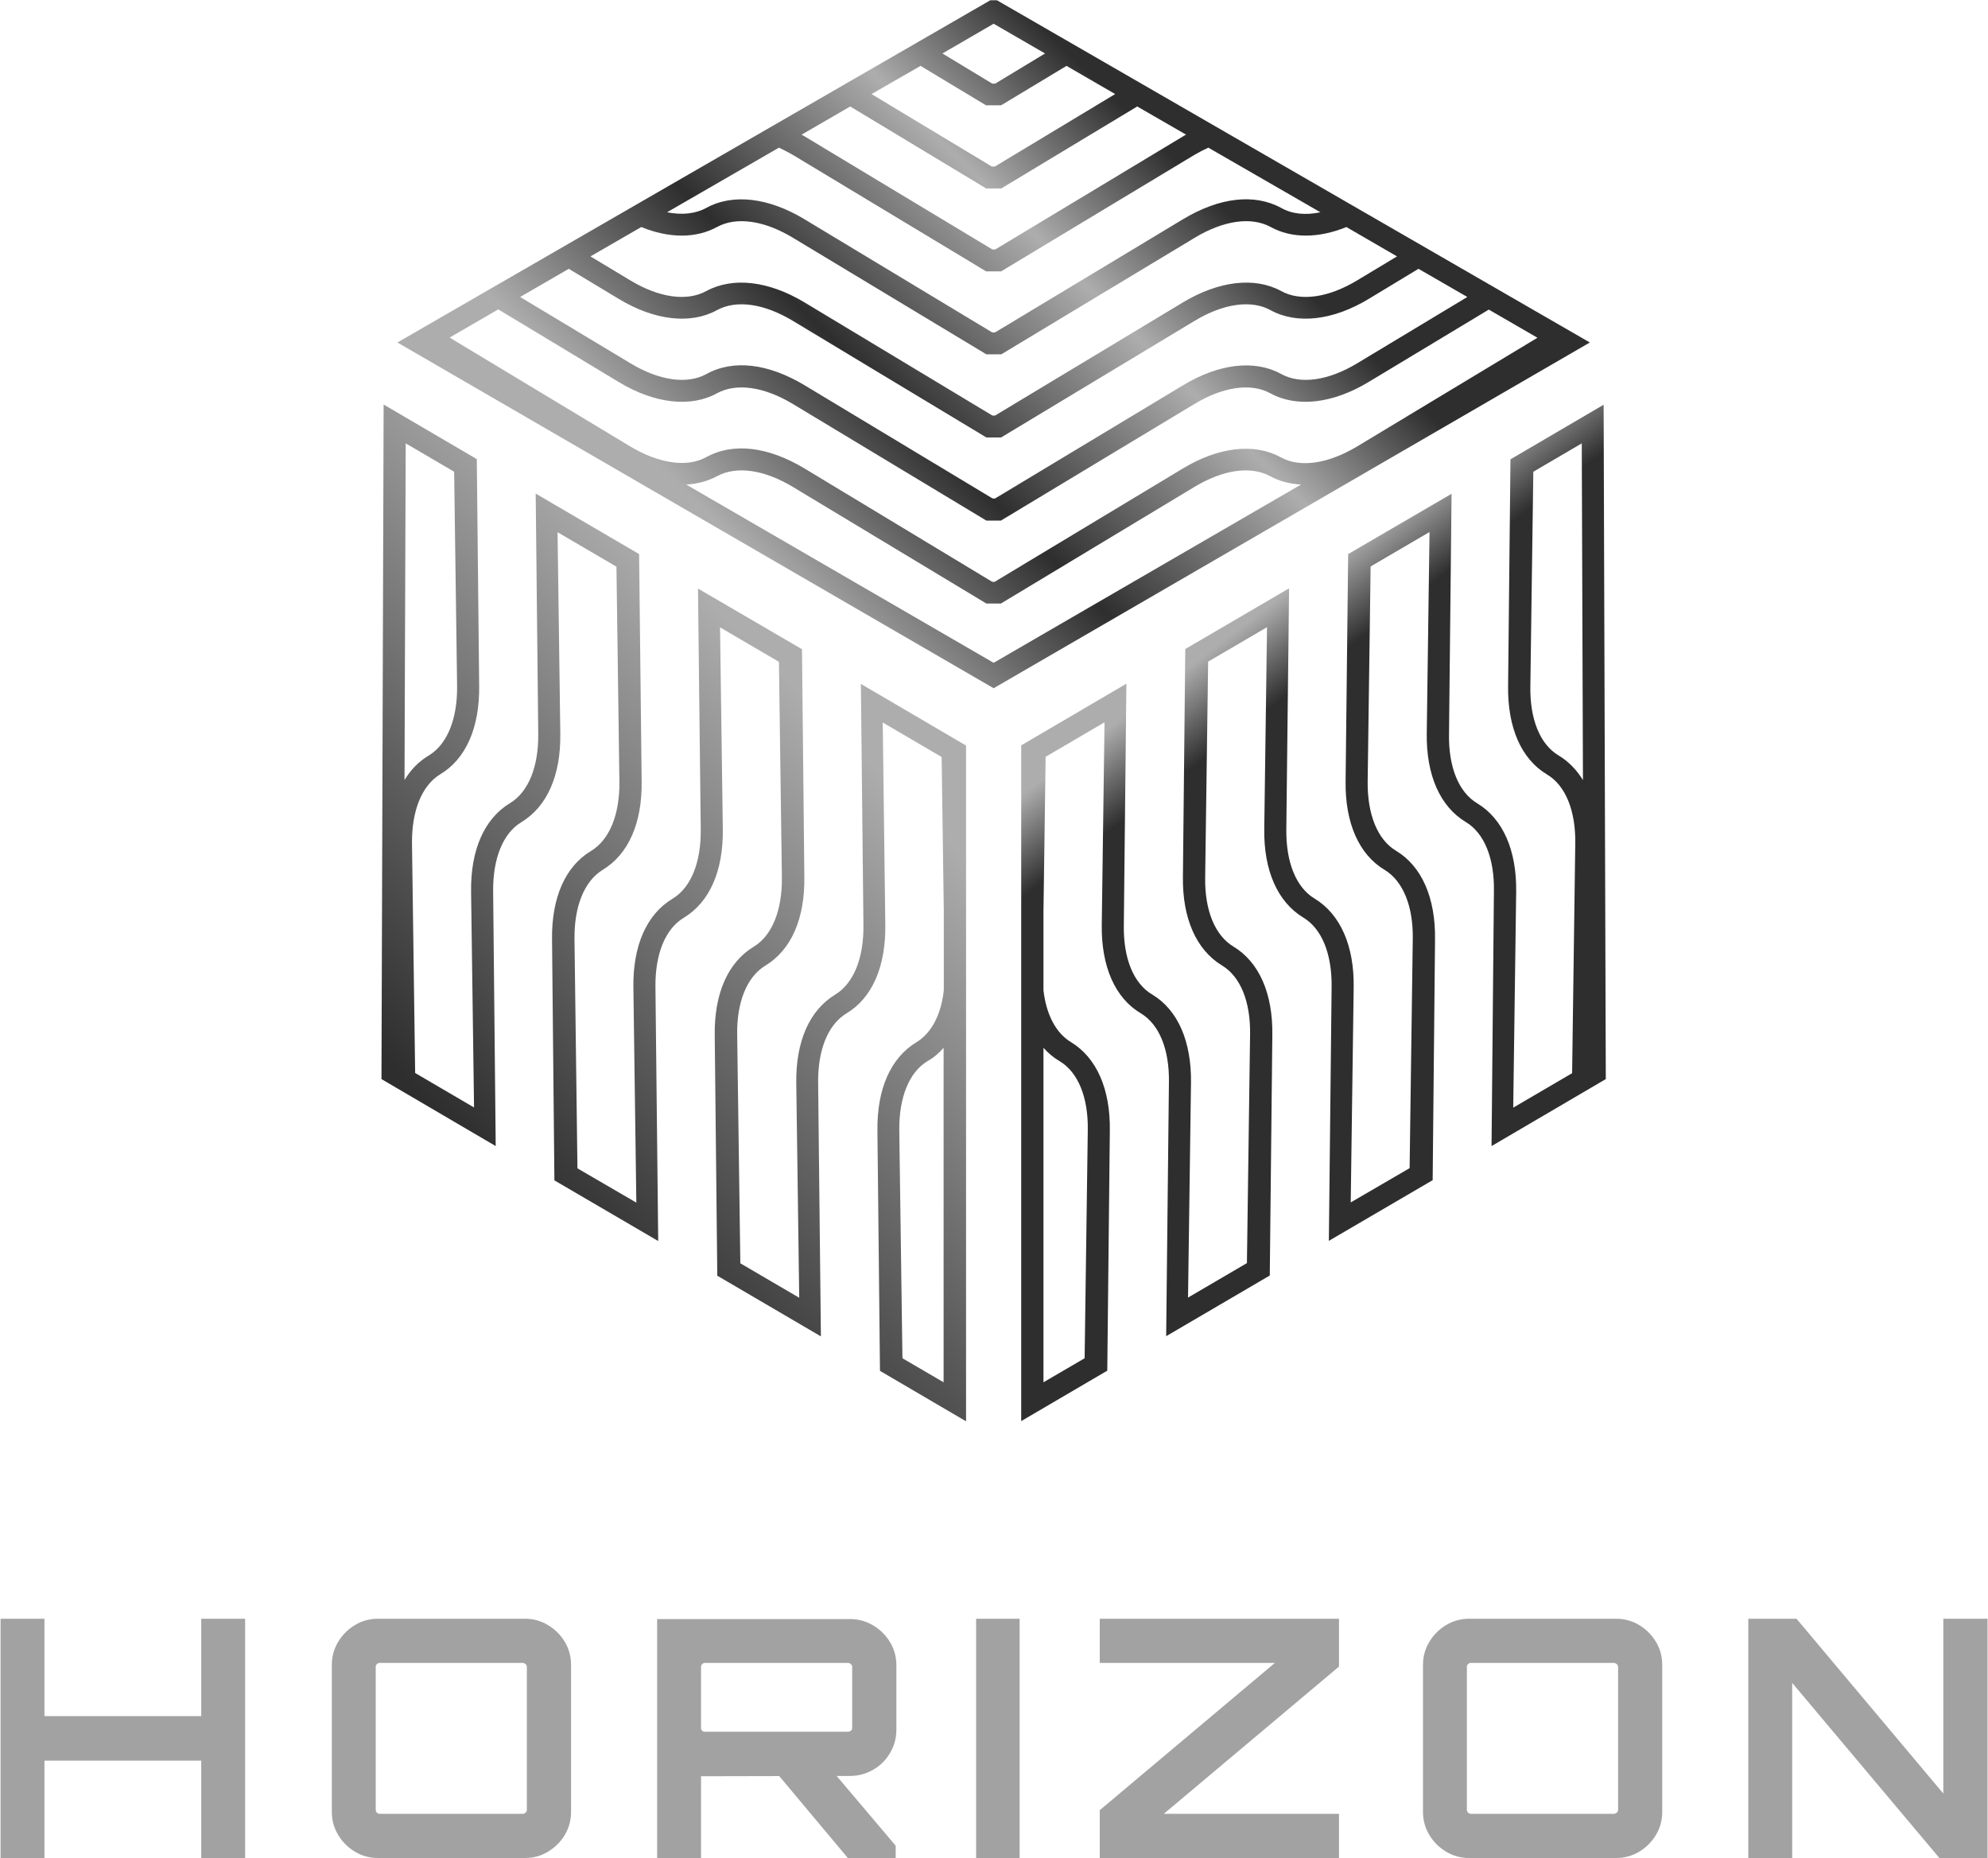 <svg width="2703" height="2526" viewBox="0 0 2703 2526" fill="none" xmlns="http://www.w3.org/2000/svg">
<path d="M2183.33 1466.87L2180.38 550.185L2053.71 624.366L2050.5 932.34C2049.7 989.114 2068.44 1031.96 2103.53 1052.85C2128.7 1067.85 2142.62 1102.39 2141.82 1147.12L2137.54 1458.84L2057.46 1505.71L2061.48 1212.46C2062.28 1155.95 2043.54 1113.11 2008.46 1091.95C1983.28 1076.95 1969.36 1042.67 1970.16 997.683L1973.64 671.232L1833.04 753.18L1829.56 1061.96C1828.76 1118.73 1847.77 1161.58 1882.59 1182.47C1907.49 1197.46 1921.69 1231.74 1920.88 1276.73L1916.6 1587.92L1836.53 1634.52L1840.54 1342.08C1841.35 1285.57 1822.33 1242.72 1787.52 1221.57C1762.34 1206.57 1748.42 1172.29 1748.95 1127.3L1752.7 799.777L1611.57 882.26L1608.36 1191.84C1607.55 1248.35 1626.57 1291.2 1661.38 1312.35C1686.56 1327.35 1700.48 1361.63 1699.68 1406.62L1695.39 1717L1615.32 1763.87L1619.34 1472.23C1620.14 1415.46 1601.4 1372.61 1566.31 1351.72C1541.14 1336.72 1527.21 1302.44 1528.02 1257.45L1531.5 929.394L1388.49 1013.22V1931.78L1505.52 1863.22L1509 1537.04C1509.81 1480.53 1491.06 1437.68 1455.98 1416.53C1435.63 1404.21 1422.5 1379.03 1418.75 1346.09V1238.17L1421.7 1028.75L1501.77 981.883L1498.02 1256.92C1497.22 1313.69 1515.97 1356.54 1551.05 1377.43C1576.22 1392.42 1590.15 1426.7 1589.34 1471.69L1585.59 1816.36L1726.46 1733.87L1729.94 1407.15C1730.74 1350.38 1712 1307.8 1676.92 1286.64C1652.01 1271.65 1637.82 1237.37 1638.62 1192.38L1642.64 899.4L1722.71 852.534L1718.96 1126.76C1718.16 1183.54 1737.17 1226.12 1771.99 1247.28C1797.16 1262.27 1811.08 1296.55 1810.55 1341.54L1806.8 1686.74L1947.93 1604.26L1951.15 1277C1951.95 1220.23 1932.93 1177.38 1898.12 1156.49C1872.95 1141.49 1859.02 1106.95 1859.56 1062.22L1863.57 770.051L1943.65 723.186L1939.9 996.88C1939.09 1053.39 1957.84 1096.23 1992.92 1117.39C2018.1 1132.39 2032.02 1166.67 2031.22 1211.66L2028 1557.93L2183.33 1466.87ZM2119.06 1026.87C2093.88 1011.88 2079.96 977.598 2080.76 932.607L2084.78 641.238L2150.66 602.674L2152.27 1060.35C2143.43 1046.16 2132.45 1034.91 2119.06 1026.87ZM1440.71 1442.5C1465.89 1457.5 1479.81 1491.78 1479.01 1536.77L1474.72 1846.35L1418.75 1879.02V1424.29C1425.18 1431.52 1432.41 1437.68 1440.71 1442.5Z" fill="url(#paint0_linear_40_278)"/>
<path d="M673.995 1557.93L670.513 1211.93C669.977 1167.2 683.903 1132.66 708.809 1117.66C743.891 1096.5 762.637 1053.92 761.834 997.148L758.085 723.453L838.158 770.319L842.175 1062.49C842.71 1107.21 828.785 1141.49 803.611 1156.76C768.529 1177.65 749.783 1220.5 750.586 1277.27L753.8 1604.52L894.932 1687.01L891.182 1341.81C890.647 1297.09 904.573 1262.54 929.746 1247.54C964.828 1226.39 983.574 1183.81 982.771 1127.03L979.022 852.802L1059.09 899.667L1063.11 1192.64C1063.65 1237.37 1049.72 1271.91 1024.82 1286.91C989.734 1308.07 970.988 1350.65 971.791 1407.42L975.273 1734.14L1116.14 1816.62L1112.39 1471.96C1111.85 1427.24 1125.78 1392.96 1150.68 1377.7C1185.77 1356.81 1204.51 1313.96 1203.71 1257.18L1200.23 982.151L1280.3 1029.02L1283.25 1238.44V1346.36C1279.5 1379.57 1266.37 1404.48 1246.02 1416.79C1210.94 1437.95 1192.19 1480.53 1193 1537.31L1196.48 1863.49L1313.51 1932.05V1013.48L1170.5 929.661L1173.98 1257.72C1174.52 1302.44 1160.59 1336.72 1135.69 1351.99C1100.6 1373.14 1081.86 1415.72 1082.66 1472.5L1086.68 1764.13L1006.61 1717.27L1002.32 1406.89C1001.52 1362.16 1015.71 1327.62 1040.62 1312.62C1075.7 1291.46 1094.44 1248.88 1093.64 1192.11L1090.43 882.528L949.028 800.045L952.777 1127.57C953.313 1172.29 939.387 1206.84 914.214 1221.83C879.131 1242.99 860.385 1285.57 861.189 1342.35L865.206 1634.79L785.133 1588.19L781.116 1276.73C780.58 1232.01 794.506 1197.73 819.411 1182.47C854.494 1161.31 873.24 1118.73 872.436 1061.96L868.955 753.179L728.358 670.964L731.84 997.415C732.375 1042.14 718.45 1076.69 693.544 1091.68C658.462 1112.84 639.716 1155.42 640.519 1212.19L644.536 1505.44L564.463 1458.57L560.178 1146.85C559.643 1102.13 573.569 1067.85 598.474 1052.58C633.556 1031.69 652.303 988.846 651.499 932.071L648.285 624.098L521.615 549.917L518.669 1466.87L673.995 1557.93ZM550.002 1060.35L551.609 602.674L617.488 641.238L621.505 932.607C622.041 977.33 608.115 1011.61 583.209 1026.87C569.551 1034.91 558.572 1046.16 550.002 1060.35ZM1282.98 1424.29V1879.02L1227.01 1846.35L1222.72 1536.77C1222.19 1492.05 1236.11 1457.5 1261.02 1442.5C1269.59 1437.68 1276.82 1431.52 1282.98 1424.29Z" fill="url(#paint1_linear_40_278)"/>
<path d="M1351 935.553L2161.64 465.559L1355.55 0.386H1346.45L540.361 465.559L1351 935.553ZM1351 901.006L932.96 658.645C947.956 657.842 962.15 654.092 974.737 647.397C1001.25 632.936 1039.01 638.292 1078.38 662.126L1341.09 820.398H1360.91L1623.62 662.126C1662.99 638.292 1700.75 632.936 1727.26 647.397C1739.85 654.36 1753.77 657.842 1769.04 658.645L1351 901.006ZM1351 32.254L1420.9 72.692L1353.14 113.666H1349.12L1281.37 72.692L1351 32.254ZM1251.64 89.564L1340.56 143.125H1361.18L1450.09 89.564L1516.23 127.86L1352.61 226.411H1348.59L1184.96 127.86L1251.64 89.564ZM1156.04 144.731L1340.82 256.137H1361.44L1546.23 144.731L1612.64 183.027C1611.3 183.831 1609.96 184.366 1608.89 185.17L1353.14 339.156H1349.39L1093.64 185.17C1092.3 184.366 1091.23 183.831 1089.89 183.027L1156.04 144.731ZM1059.09 200.702C1065.25 203.648 1071.68 206.862 1078.11 210.611L1340.82 368.882H1361.18L1623.89 210.611C1630.32 206.862 1636.48 203.648 1642.9 200.702L1795.28 288.542C1774.93 292.826 1756.72 290.952 1741.99 282.65C1705.57 262.832 1658.17 268.188 1608.63 297.915L1352.87 451.901H1349.12L1093.64 297.915C1044.9 268.456 996.161 262.832 960.275 282.65C945.546 290.684 927.068 292.559 906.983 288.542L1059.09 200.702ZM871.901 308.627C909.929 324.159 946.35 324.159 974.737 308.627C1001.25 294.165 1039.01 299.521 1078.38 323.356L1341.09 481.627H1361.44L1624.16 323.356C1663.53 299.521 1701.29 294.165 1727.8 308.627C1756.19 324.159 1792.34 324.159 1830.63 308.627L1899.46 348.529L1845.63 380.933C1806.26 404.768 1768.24 410.124 1741.99 395.663C1706.11 376.113 1657.37 381.737 1608.63 410.927L1352.87 564.914H1349.39L1093.64 410.927C1044.9 381.737 996.429 376.113 960.275 395.663C934.031 410.124 896.003 404.768 856.636 380.933L802.807 348.529L871.901 308.627ZM773.349 365.401L841.371 406.375C890.111 435.833 939.119 441.189 974.737 421.639C1001.25 407.178 1039.01 412.534 1078.38 436.369L1341.09 594.64H1361.18L1623.89 436.369C1663.26 412.534 1701.29 407.178 1727.53 421.639C1763.15 441.189 1812.16 435.833 1860.9 406.375L1928.65 365.401L1995.07 403.697L1845.63 493.678C1806.26 517.513 1768.24 522.869 1741.99 508.408C1706.11 488.59 1657.37 494.214 1608.63 523.672L1352.87 677.659H1349.66L1093.91 523.672C1044.37 493.946 996.964 488.322 960.543 508.408C934.299 522.869 896.271 517.513 856.904 493.678L707.202 403.697L773.349 365.401ZM841.371 519.387C890.111 548.846 939.119 554.202 974.737 534.652C1001.25 520.191 1039.01 525.547 1078.38 549.381L1341.09 707.653H1360.91L1623.62 549.381C1662.99 525.547 1701.02 520.191 1727.26 534.652C1762.88 554.202 1811.89 548.846 1860.63 519.387L2024.26 420.836L2090.4 459.132L1845.1 606.959C1805.73 630.526 1767.7 636.149 1741.46 621.688C1705.57 601.871 1656.83 607.495 1608.09 636.953L1352.34 790.939H1349.12L1093.64 636.685C1044.1 606.959 996.697 601.335 960.275 621.42C934.031 635.882 896.003 630.258 856.636 606.691L611.328 458.864L677.476 420.568L841.371 519.387Z" fill="url(#paint2_linear_40_278)"/>
<path d="M60.444 2525.71H0.768V2200.44H60.444V2332.82H273.617V2200.44H333.293V2525.71H273.617V2393.33H60.444V2525.71ZM713.726 2525.71H514.002C502.515 2525.71 492.043 2522.84 482.588 2517.1C473.132 2511.43 465.532 2503.83 459.789 2494.3C454.046 2484.84 451.174 2474.37 451.174 2462.89V2263.27C451.174 2251.78 454.046 2241.31 459.789 2231.85C465.532 2222.33 473.132 2214.73 482.588 2209.05C492.043 2203.31 502.515 2200.44 514.002 2200.44H713.726C725.143 2200.44 735.58 2203.31 745.035 2209.05C754.561 2214.73 762.196 2222.33 767.939 2231.85C773.612 2241.31 776.449 2251.78 776.449 2263.27V2462.89C776.449 2474.37 773.612 2484.84 767.939 2494.3C762.196 2503.83 754.561 2511.43 745.035 2517.1C735.58 2522.84 725.143 2525.71 713.726 2525.71ZM516.208 2465.62H710.47C712.01 2465.62 713.376 2465.09 714.567 2464.04C715.758 2462.99 716.353 2461.7 716.353 2460.15V2265.89C716.353 2264.42 715.758 2263.16 714.567 2262.11C713.376 2261.06 712.01 2260.53 710.47 2260.53H516.208C514.737 2260.53 513.476 2261.06 512.426 2262.11C511.375 2263.16 510.85 2264.42 510.85 2265.89V2460.15C510.85 2461.7 511.375 2462.99 512.426 2464.04C513.476 2465.09 514.737 2465.62 516.208 2465.62ZM1217.82 2525.71H1152.79L1054.76 2408.67H1132.93L1217.82 2509.01V2525.71ZM953.165 2525.71H893.489V2200.86H1155.52C1166.93 2200.86 1177.48 2203.73 1187.14 2209.47C1196.81 2215.22 1204.48 2222.82 1210.15 2232.27C1215.89 2241.8 1218.76 2252.27 1218.76 2263.69V2351.31C1218.76 2362.8 1215.89 2373.34 1210.15 2382.93C1204.48 2392.6 1196.81 2400.2 1187.14 2405.73C1177.48 2411.34 1166.93 2414.14 1155.52 2414.14L953.165 2414.56V2525.71ZM958.524 2354.04H1152.79C1154.33 2354.04 1155.69 2353.59 1156.88 2352.67C1158.07 2351.76 1158.67 2350.57 1158.67 2349.1V2265.89C1158.67 2264.42 1158.07 2263.16 1156.88 2262.11C1155.69 2261.06 1154.33 2260.53 1152.79 2260.53H958.524C957.053 2260.53 955.792 2261.06 954.741 2262.11C953.691 2263.16 953.165 2264.42 953.165 2265.89V2349.1C953.165 2350.57 953.691 2351.76 954.741 2352.67C955.792 2353.59 957.053 2354.04 958.524 2354.04ZM1386.34 2525.71H1327.19V2200.44H1386.34V2525.71ZM1820.57 2525.71H1495.29V2460.68L1733.36 2260.53H1495.29V2200.44H1820.57V2265.47L1582.39 2465.62H1820.57V2525.71ZM2197.32 2525.71H1997.6C1986.18 2525.71 1975.71 2522.84 1966.18 2517.1C1956.73 2511.43 1949.13 2503.83 1943.39 2494.3C1937.64 2484.84 1934.77 2474.37 1934.77 2462.89V2263.27C1934.77 2251.78 1937.64 2241.31 1943.39 2231.85C1949.13 2222.33 1956.73 2214.73 1966.18 2209.05C1975.71 2203.31 1986.18 2200.44 1997.6 2200.44H2197.32C2208.74 2200.44 2219.21 2203.31 2228.74 2209.05C2238.19 2214.73 2245.79 2222.33 2251.53 2231.85C2257.21 2241.31 2260.05 2251.78 2260.05 2263.27V2462.89C2260.05 2474.37 2257.21 2484.84 2251.53 2494.3C2245.79 2503.83 2238.19 2511.43 2228.74 2517.1C2219.21 2522.84 2208.74 2525.71 2197.32 2525.71ZM1999.91 2465.62H2194.17C2195.64 2465.62 2196.97 2465.09 2198.16 2464.04C2199.42 2462.99 2200.05 2461.7 2200.05 2460.15V2265.89C2200.05 2264.42 2199.42 2263.16 2198.16 2262.11C2196.97 2261.06 2195.64 2260.53 2194.17 2260.53H1999.91C1998.37 2260.53 1997.07 2261.06 1996.02 2262.11C1994.97 2263.16 1994.45 2264.42 1994.45 2265.89V2460.15C1994.45 2461.7 1994.97 2462.99 1996.02 2464.04C1997.07 2465.09 1998.37 2465.62 1999.91 2465.62ZM2436.76 2525.71H2377.09V2200.44H2442.64L2642.26 2438.09V2200.44H2702.36V2525.71H2636.91L2436.76 2287.64V2525.71Z" fill="#A2A2A2"/>
<defs>
<linearGradient id="paint0_linear_40_278" x1="1560.98" y1="949.231" x2="1628.69" y2="1037.55" gradientUnits="userSpaceOnUse">
<stop stop-color="#ADADAD"/>
<stop offset="1" stop-color="#2E2E2E"/>
</linearGradient>
<linearGradient id="paint1_linear_40_278" x1="1153.84" y1="1004.47" x2="621.602" y2="1536.71" gradientUnits="userSpaceOnUse">
<stop stop-color="#ADADAD"/>
<stop offset="1" stop-color="#2E2E2E"/>
</linearGradient>
<linearGradient id="paint2_linear_40_278" x1="1040.41" y1="776.207" x2="1599.19" y2="217.432" gradientUnits="userSpaceOnUse">
<stop stop-color="#ADADAD"/>
<stop offset="0.363" stop-color="#2E2E2E"/>
<stop offset="0.737" stop-color="#ADADAD"/>
<stop offset="1" stop-color="#2E2E2E"/>
</linearGradient>
</defs>
</svg>

